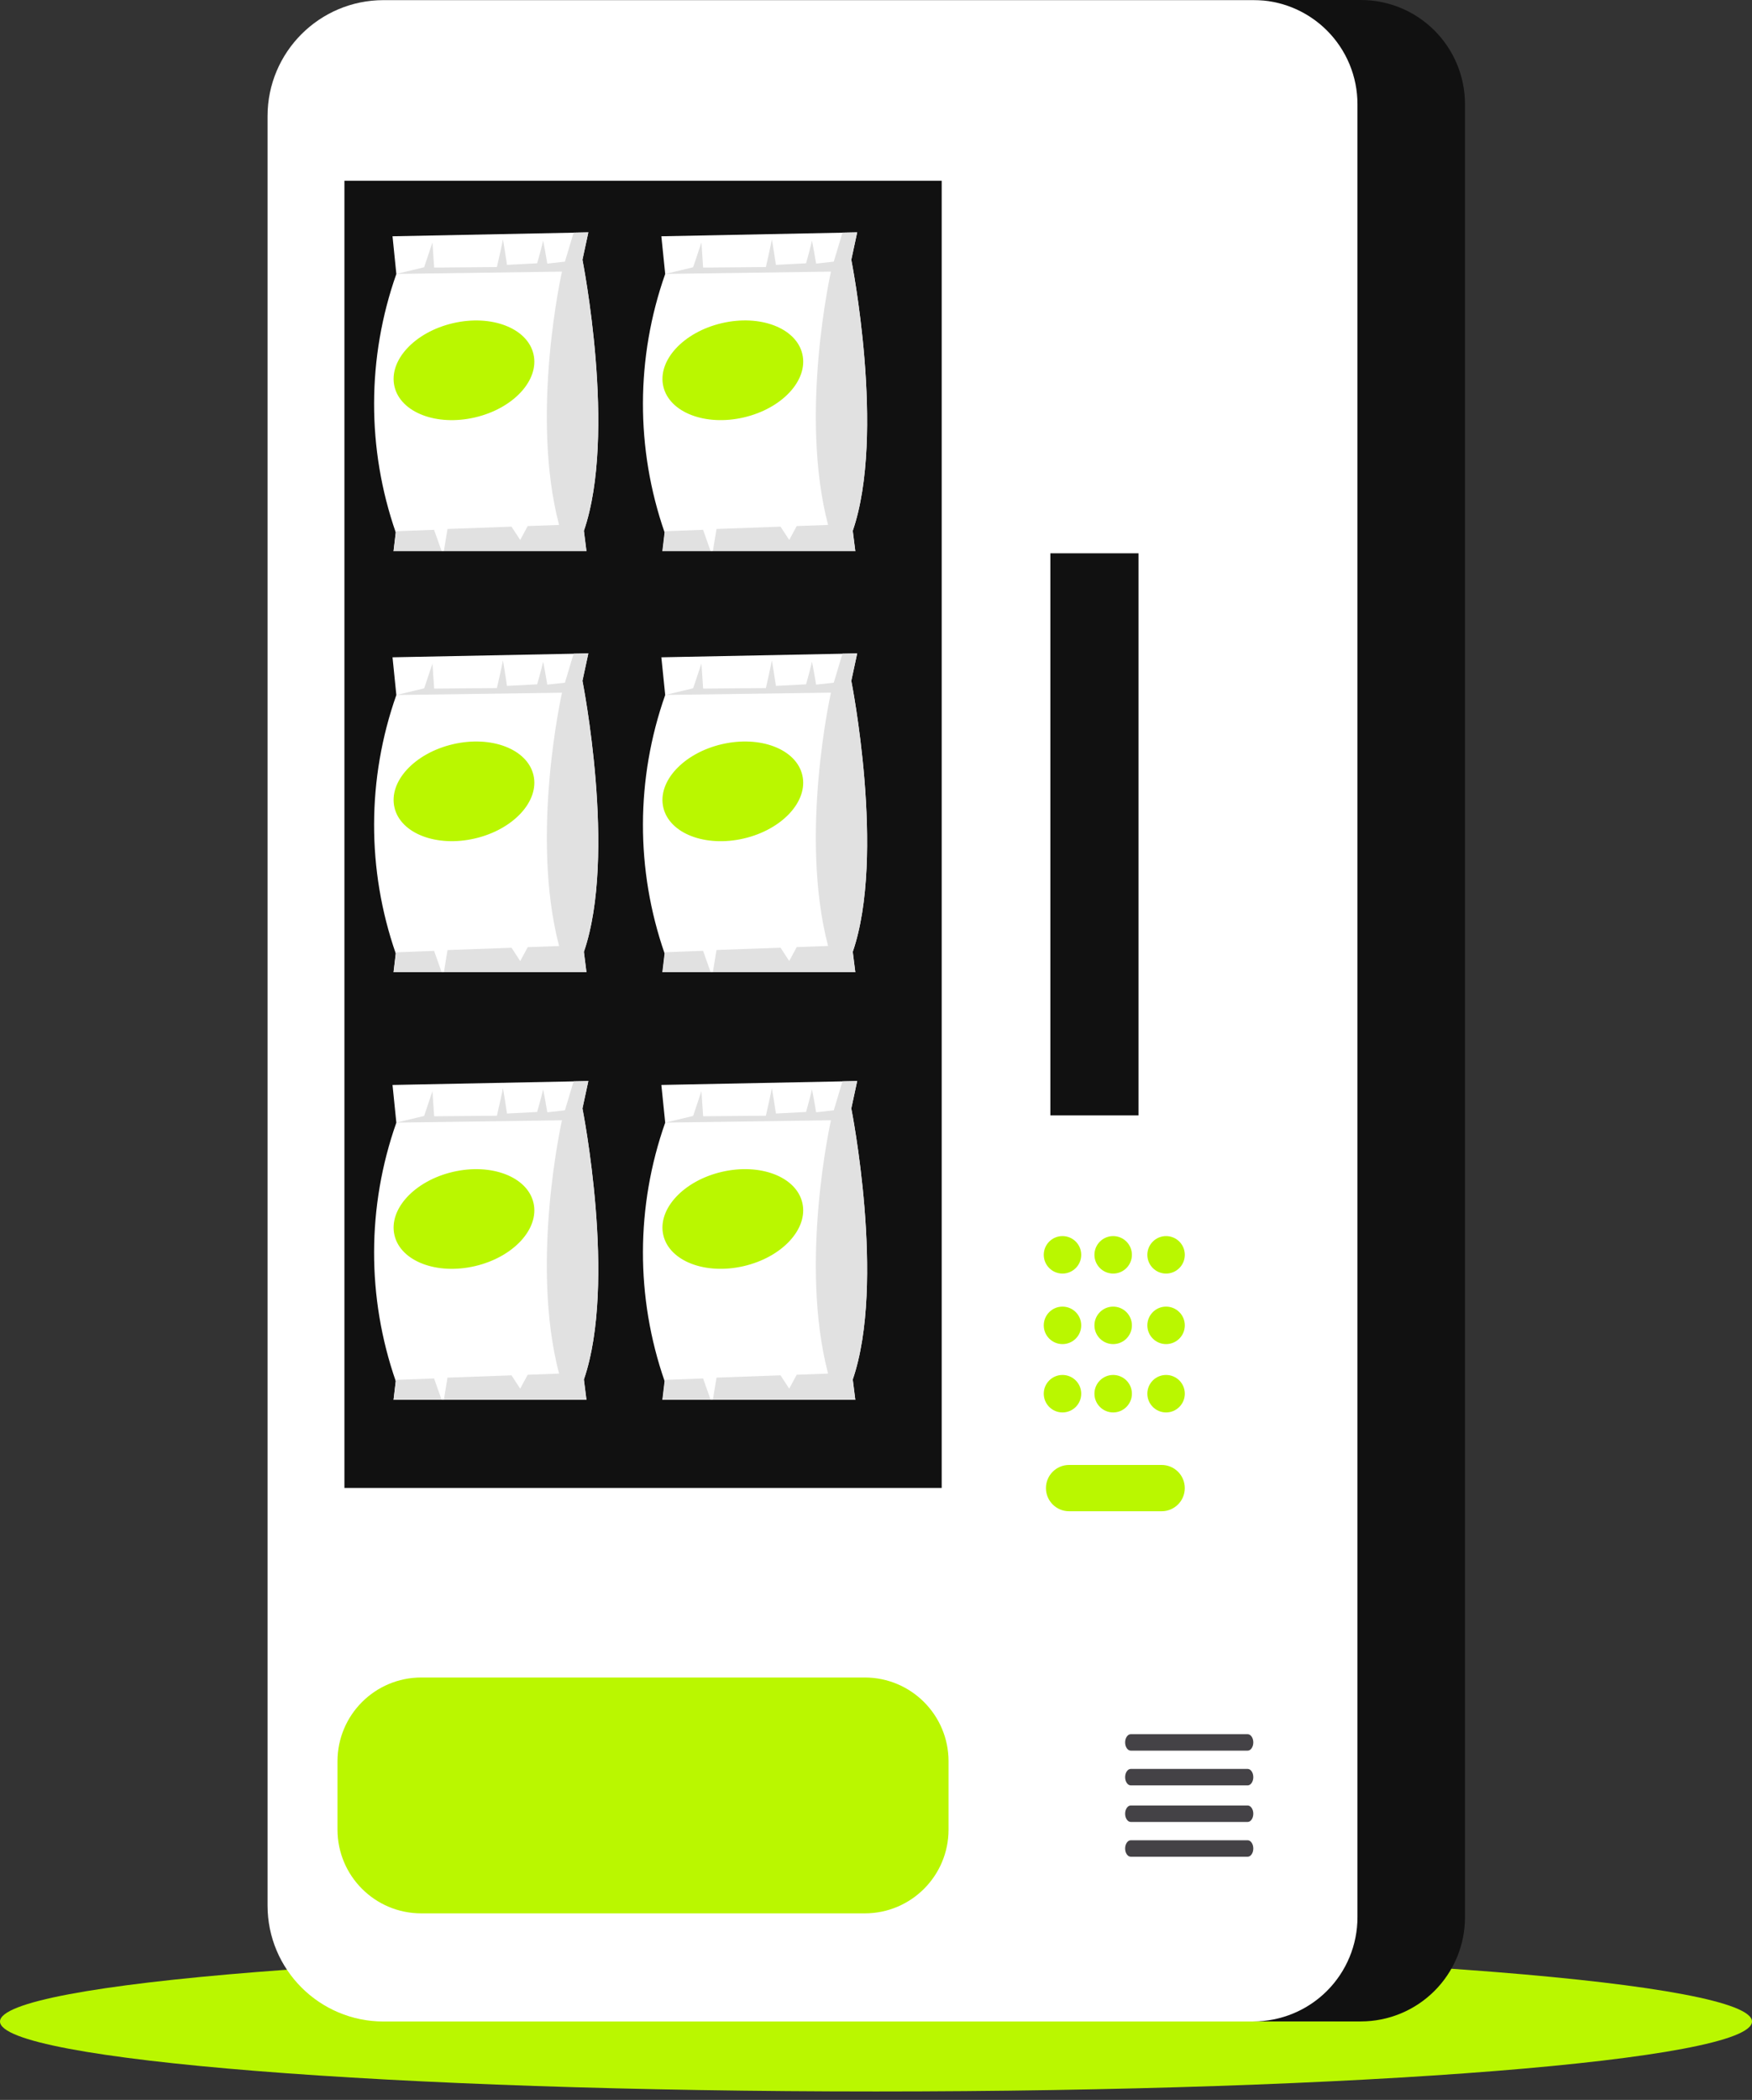 <svg width="121" height="145" viewBox="0 0 121 145" fill="none" xmlns="http://www.w3.org/2000/svg">
<rect x="0" y="0" width="121" height="145" fill="#333333" stroke="none"/>
<g clip-path="url(#clip0_2002_1782)">
<path d="M60.501 144.418C93.914 144.418 121.001 142.255 121.001 139.587C121.001 136.918 93.914 134.755 60.501 134.755C27.087 134.755 0 136.918 0 139.587C0 142.255 27.087 144.418 60.501 144.418Z" fill="#BAF700"/>
<path d="M91.594 0.009H26.49C22.065 0.009 18.478 3.596 18.478 8.021V131.574C18.478 135.999 22.065 139.587 26.49 139.587H91.594C96.019 139.587 99.606 135.999 99.606 131.574V8.021C99.606 3.596 96.019 0.009 91.594 0.009Z" fill="white"/>
<path d="M93.984 6.97413e-08H86.558C87.502 -0 88.438 0.186 89.311 0.547C90.184 0.909 90.977 1.439 91.645 2.107C92.313 2.775 92.843 3.568 93.205 4.441C93.566 5.314 93.752 6.249 93.752 7.194V132.388C93.752 133.332 93.566 134.268 93.204 135.141C92.843 136.013 92.313 136.806 91.645 137.474C90.977 138.142 90.184 138.672 89.311 139.033C88.438 139.395 87.502 139.581 86.558 139.581H93.984C94.929 139.581 95.865 139.395 96.737 139.033C97.61 138.672 98.403 138.142 99.071 137.474C99.739 136.806 100.269 136.013 100.631 135.141C100.992 134.268 101.178 133.332 101.178 132.388V7.194C101.178 5.286 100.42 3.456 99.071 2.107C97.722 0.758 95.892 6.97412e-08 93.984 6.97413e-08Z" fill="#111111"/>
<path d="M78.63 38.206H72.542V77.019H78.63V38.206Z" fill="#111111"/>
<path d="M65.037 12.481H23.787V102.743H65.037V12.481Z" fill="#111111"/>
<path d="M86.167 125.807H78.097C77.881 125.807 77.706 125.553 77.706 125.239C77.706 124.926 77.881 124.671 78.097 124.671H86.167C86.383 124.671 86.558 124.926 86.558 125.239C86.558 125.553 86.383 125.807 86.167 125.807Z" fill="#444246"/>
<path d="M86.167 128.208H78.097C77.881 128.208 77.706 127.954 77.706 127.64C77.706 127.327 77.881 127.072 78.097 127.072H86.167C86.383 127.072 86.558 127.327 86.558 127.64C86.558 127.954 86.383 128.208 86.167 128.208Z" fill="#444246"/>
<path d="M86.167 120.883H78.097C77.881 120.883 77.706 120.629 77.706 120.315C77.706 120.002 77.881 119.748 78.097 119.748H86.167C86.383 119.748 86.558 120.002 86.558 120.315C86.558 120.629 86.383 120.883 86.167 120.883Z" fill="#444246"/>
<path d="M86.167 123.282H78.097C77.881 123.282 77.706 123.027 77.706 122.714C77.706 122.4 77.881 122.146 78.097 122.146H86.167C86.383 122.146 86.558 122.4 86.558 122.714C86.558 123.027 86.383 123.282 86.167 123.282Z" fill="#444246"/>
<path d="M81.828 86.647C81.828 85.932 81.248 85.353 80.534 85.353C79.819 85.353 79.24 85.932 79.24 86.647C79.24 87.361 79.819 87.941 80.534 87.941C81.248 87.941 81.828 87.361 81.828 86.647Z" fill="#BAF700"/>
<path d="M74.674 86.647C74.674 85.932 74.095 85.353 73.38 85.353C72.665 85.353 72.086 85.932 72.086 86.647C72.086 87.361 72.665 87.941 73.38 87.941C74.095 87.941 74.674 87.361 74.674 86.647Z" fill="#BAF700"/>
<path d="M78.174 86.647C78.174 85.932 77.594 85.353 76.88 85.353C76.165 85.353 75.586 85.932 75.586 86.647C75.586 87.361 76.165 87.941 76.88 87.941C77.594 87.941 78.174 87.361 78.174 86.647Z" fill="#BAF700"/>
<path d="M80.227 101.156H73.835C72.952 101.156 72.237 101.872 72.237 102.755C72.237 103.638 72.952 104.353 73.835 104.353H80.227C81.11 104.353 81.826 103.638 81.826 102.755C81.826 101.872 81.11 101.156 80.227 101.156Z" fill="#BAF700"/>
<path d="M81.828 96.236C81.828 95.521 81.248 94.942 80.534 94.942C79.819 94.942 79.24 95.521 79.24 96.236C79.24 96.95 79.819 97.53 80.534 97.53C81.248 97.53 81.828 96.95 81.828 96.236Z" fill="#BAF700"/>
<path d="M74.674 96.236C74.674 95.521 74.095 94.942 73.38 94.942C72.665 94.942 72.086 95.521 72.086 96.236C72.086 96.95 72.665 97.53 73.38 97.53C74.095 97.53 74.674 96.95 74.674 96.236Z" fill="#BAF700"/>
<path d="M78.174 96.236C78.174 95.521 77.594 94.942 76.88 94.942C76.165 94.942 75.586 95.521 75.586 96.236C75.586 96.95 76.165 97.53 76.88 97.53C77.594 97.53 78.174 96.95 78.174 96.236Z" fill="#BAF700"/>
<path d="M81.828 91.517C81.828 90.803 81.248 90.223 80.534 90.223C79.819 90.223 79.24 90.803 79.24 91.517C79.24 92.232 79.819 92.811 80.534 92.811C81.248 92.811 81.828 92.232 81.828 91.517Z" fill="#BAF700"/>
<path d="M74.674 91.517C74.674 90.803 74.095 90.223 73.38 90.223C72.665 90.223 72.086 90.803 72.086 91.517C72.086 92.232 72.665 92.811 73.38 92.811C74.095 92.811 74.674 92.232 74.674 91.517Z" fill="#BAF700"/>
<path d="M78.174 91.517C78.174 90.803 77.594 90.223 76.88 90.223C76.165 90.223 75.586 90.803 75.586 91.517C75.586 92.232 76.165 92.811 76.88 92.811C77.594 92.811 78.174 92.232 78.174 91.517Z" fill="#BAF700"/>
<path d="M59.726 115.833H29.093C25.899 115.833 23.309 118.423 23.309 121.617V126.336C23.309 129.53 25.899 132.119 29.093 132.119H59.726C62.92 132.119 65.51 129.53 65.51 126.336V121.617C65.51 118.423 62.92 115.833 59.726 115.833Z" fill="#BAF700"/>
<path d="M27.044 39.191L27.331 36.762C25.324 30.981 25.339 24.69 27.373 18.919L27.109 16.315L40.63 16.047L40.223 17.94C40.223 17.94 42.617 29.97 40.323 36.655L40.739 39.96C40.739 39.96 26.671 38.844 27.044 39.191Z" fill="white"/>
<path d="M27.044 39.189V39.164C27.037 39.173 27.034 39.181 27.044 39.189Z" fill="#2F8AC2"/>
<path d="M40.745 39.957L40.329 36.652C42.618 29.967 40.229 17.937 40.229 17.937L40.636 16.044L39.616 16.064L39.015 18.067L37.798 18.203C37.798 18.203 37.506 16.461 37.498 16.634C37.49 16.808 37.097 18.181 37.097 18.181L35.015 18.289C35.015 18.289 34.729 16.374 34.724 16.547C34.719 16.72 34.317 18.44 34.317 18.44L29.985 18.477L29.866 16.74L29.292 18.455L27.372 18.915L38.812 18.755C38.812 18.755 36.597 28.561 38.611 36.247L36.444 36.325L35.927 37.286L35.327 36.366L30.906 36.526L30.605 38.353L29.979 36.584L27.31 36.684L27.338 36.756L27.053 39.16C27.427 38.906 40.745 39.957 40.745 39.957Z" fill="#E1E1E1"/>
<path d="M32.801 28.824C35.452 28.208 37.262 26.251 36.844 24.453C36.426 22.656 33.938 21.699 31.287 22.316C28.636 22.933 26.825 24.89 27.243 26.687C27.662 28.484 30.15 29.441 32.801 28.824Z" fill="#BAF700"/>
<path d="M45.611 39.191L45.899 36.762C43.892 30.981 43.907 24.69 45.941 18.919L45.676 16.315L59.197 16.047L58.792 17.94C58.792 17.94 61.186 29.97 58.892 36.655L59.308 39.96C59.308 39.96 45.239 38.844 45.611 39.191Z" fill="white"/>
<path d="M45.612 39.189V39.164C45.604 39.173 45.602 39.181 45.612 39.189Z" fill="#2F8AC2"/>
<path d="M59.313 39.957L58.897 36.652C61.186 29.967 58.796 17.937 58.796 17.937L59.203 16.044L58.183 16.064L57.583 18.067L56.365 18.203C56.365 18.203 56.073 16.461 56.065 16.634C56.057 16.808 55.67 18.181 55.67 18.181L53.588 18.289C53.588 18.289 53.302 16.374 53.296 16.547C53.29 16.72 52.895 18.44 52.895 18.44L48.561 18.477L48.444 16.74L47.87 18.455L45.95 18.915L57.39 18.755C57.39 18.755 55.177 28.561 57.19 36.247L55.023 36.325L54.507 37.286L53.906 36.366L49.485 36.526L49.184 38.353L48.558 36.584L45.889 36.684L45.917 36.756L45.633 39.16C45.996 38.906 59.313 39.957 59.313 39.957Z" fill="#E1E1E1"/>
<path d="M51.371 28.823C54.023 28.205 55.832 26.247 55.413 24.449C54.995 22.652 52.506 21.696 49.855 22.314C47.203 22.932 45.394 24.89 45.812 26.687C46.231 28.484 48.72 29.44 51.371 28.823Z" fill="#BAF700"/>
<path d="M63.853 38.059H25.039V40.342H63.853V38.059Z" fill="#111111"/>
<path d="M27.044 68.263L27.331 65.835C25.324 60.053 25.339 53.763 27.373 47.991L27.109 45.387L40.63 45.12L40.223 47.013C40.223 47.013 42.617 59.042 40.323 65.727L40.739 69.032C40.739 69.032 26.671 67.917 27.044 68.263Z" fill="white"/>
<path d="M27.044 68.263V68.238C27.037 68.245 27.034 68.253 27.044 68.263Z" fill="#2F8AC2"/>
<path d="M40.745 69.029L40.329 65.724C42.618 59.039 40.229 47.01 40.229 47.01L40.636 45.117L39.616 45.137L39.015 47.14L37.798 47.275C37.798 47.275 37.506 45.533 37.498 45.706C37.49 45.88 37.097 47.254 37.097 47.254L35.015 47.361C35.015 47.361 34.729 45.446 34.724 45.619C34.719 45.793 34.317 47.512 34.317 47.512L29.985 47.549L29.868 45.818L29.294 47.532L27.374 47.992L38.814 47.832C38.814 47.832 36.599 57.638 38.613 65.324L36.446 65.402L35.929 66.363L35.328 65.443L30.908 65.603L30.607 67.43L29.981 65.66L27.312 65.76L27.34 65.833L27.055 68.236C27.427 67.977 40.745 69.029 40.745 69.029Z" fill="#E1E1E1"/>
<path d="M32.801 57.897C35.452 57.28 37.262 55.323 36.844 53.526C36.426 51.728 33.938 50.771 31.287 51.388C28.636 52.005 26.825 53.962 27.243 55.759C27.662 57.556 30.15 58.514 32.801 57.897Z" fill="#BAF700"/>
<path d="M45.611 68.263L45.899 65.835C43.892 60.053 43.907 53.763 45.941 47.991L45.676 45.387L59.197 45.12L58.792 47.013C58.792 47.013 61.186 59.042 58.892 65.727L59.308 69.032C59.308 69.032 45.239 67.917 45.611 68.263Z" fill="white"/>
<path d="M45.612 68.263V68.238C45.604 68.245 45.602 68.253 45.612 68.263Z" fill="#2F8AC2"/>
<path d="M59.313 69.029L58.897 65.724C61.186 59.039 58.796 47.01 58.796 47.01L59.203 45.117L58.183 45.137L57.583 47.14L56.365 47.275C56.365 47.275 56.073 45.533 56.065 45.706C56.057 45.88 55.67 47.254 55.67 47.254L53.588 47.361C53.588 47.361 53.302 45.446 53.296 45.619C53.29 45.793 52.895 47.512 52.895 47.512L48.561 47.549L48.444 45.813L47.87 47.527L45.95 47.987L57.39 47.827C57.39 47.827 55.177 57.633 57.19 65.319L55.023 65.397L54.507 66.358L53.906 65.438L49.485 65.598L49.184 67.425L48.558 65.655L45.889 65.755L45.917 65.828L45.633 68.231C45.996 67.977 59.313 69.029 59.313 69.029Z" fill="#E1E1E1"/>
<path d="M51.369 57.899C54.02 57.282 55.83 55.324 55.412 53.527C54.994 51.729 52.506 50.771 49.854 51.388C47.203 52.005 45.393 53.962 45.811 55.76C46.23 57.558 48.718 58.515 51.369 57.899Z" fill="#BAF700"/>
<path d="M63.853 67.13H25.039V69.414H63.853V67.13Z" fill="#111111"/>
<path d="M27.044 97.793L27.331 95.365C25.324 89.584 25.339 83.293 27.373 77.521L27.109 74.917L40.63 74.65L40.223 76.542C40.223 76.542 42.617 88.572 40.323 95.257L40.739 98.562C40.739 98.562 26.671 97.45 27.044 97.793Z" fill="white"/>
<path d="M27.044 97.793V97.768C27.037 97.775 27.034 97.783 27.044 97.793Z" fill="#2F8AC2"/>
<path d="M40.745 98.56L40.329 95.254C42.618 88.569 40.229 76.54 40.229 76.54L40.636 74.647L39.616 74.667L39.015 76.67L37.798 76.805C37.798 76.805 37.506 75.063 37.498 75.237C37.49 75.41 37.097 76.783 37.097 76.783L35.015 76.891C35.015 76.891 34.729 74.976 34.724 75.149C34.719 75.323 34.317 77.042 34.317 77.042L29.985 77.079L29.866 75.343L29.292 77.057L27.372 77.517L38.812 77.357C38.812 77.357 36.597 87.162 38.611 94.849L36.444 94.927L35.927 95.888L35.327 94.968L30.906 95.127L30.605 96.954L29.979 95.184L27.31 95.284L27.338 95.357L27.053 97.76C27.427 97.507 40.745 98.56 40.745 98.56Z" fill="#E1E1E1"/>
<path d="M32.801 87.427C35.452 86.81 37.262 84.853 36.844 83.056C36.426 81.258 33.938 80.301 31.287 80.918C28.636 81.535 26.825 83.492 27.243 85.289C27.662 87.087 30.15 88.043 32.801 87.427Z" fill="#BAF700"/>
<path d="M45.611 97.792L45.899 95.364C43.892 89.582 43.907 83.291 45.941 77.52L45.676 74.916L59.197 74.649L58.792 76.541C58.792 76.541 61.186 88.571 58.892 95.256L59.308 98.561C59.308 98.561 45.239 97.449 45.611 97.792Z" fill="white"/>
<path d="M45.612 97.792V97.767C45.604 97.774 45.602 97.782 45.612 97.792Z" fill="#2F8AC2"/>
<path d="M59.313 98.559L58.897 95.254C61.186 88.568 58.796 76.539 58.796 76.539L59.203 74.646L58.183 74.666L57.583 76.669L56.365 76.804C56.365 76.804 56.073 75.062 56.065 75.236C56.057 75.409 55.67 76.782 55.67 76.782L53.588 76.89C53.588 76.89 53.302 74.975 53.296 75.148C53.29 75.322 52.895 77.041 52.895 77.041L48.561 77.078L48.444 75.342L47.87 77.056L45.95 77.516L57.39 77.356C57.39 77.356 55.177 87.161 57.19 94.848L55.023 94.926L54.507 95.888L53.906 94.967L49.485 95.126L49.184 96.953L48.558 95.183L45.889 95.284L45.917 95.356L45.633 97.759C45.996 97.506 59.313 98.559 59.313 98.559Z" fill="#E1E1E1"/>
<path d="M51.369 87.426C54.02 86.809 55.83 84.852 55.412 83.055C54.994 81.257 52.506 80.3 49.854 80.917C47.203 81.534 45.393 83.491 45.811 85.288C46.229 87.085 48.717 88.043 51.369 87.426Z" fill="#BAF700"/>
<path d="M63.853 96.659H25.039V98.943H63.853V96.659Z" fill="#111111"/>
</g>
<defs>
<clipPath id="clip0_2002_1782">
<rect width="120.813" height="144.195" fill="white" transform="scale(1.002)"/>
</clipPath>
</defs>
</svg>
